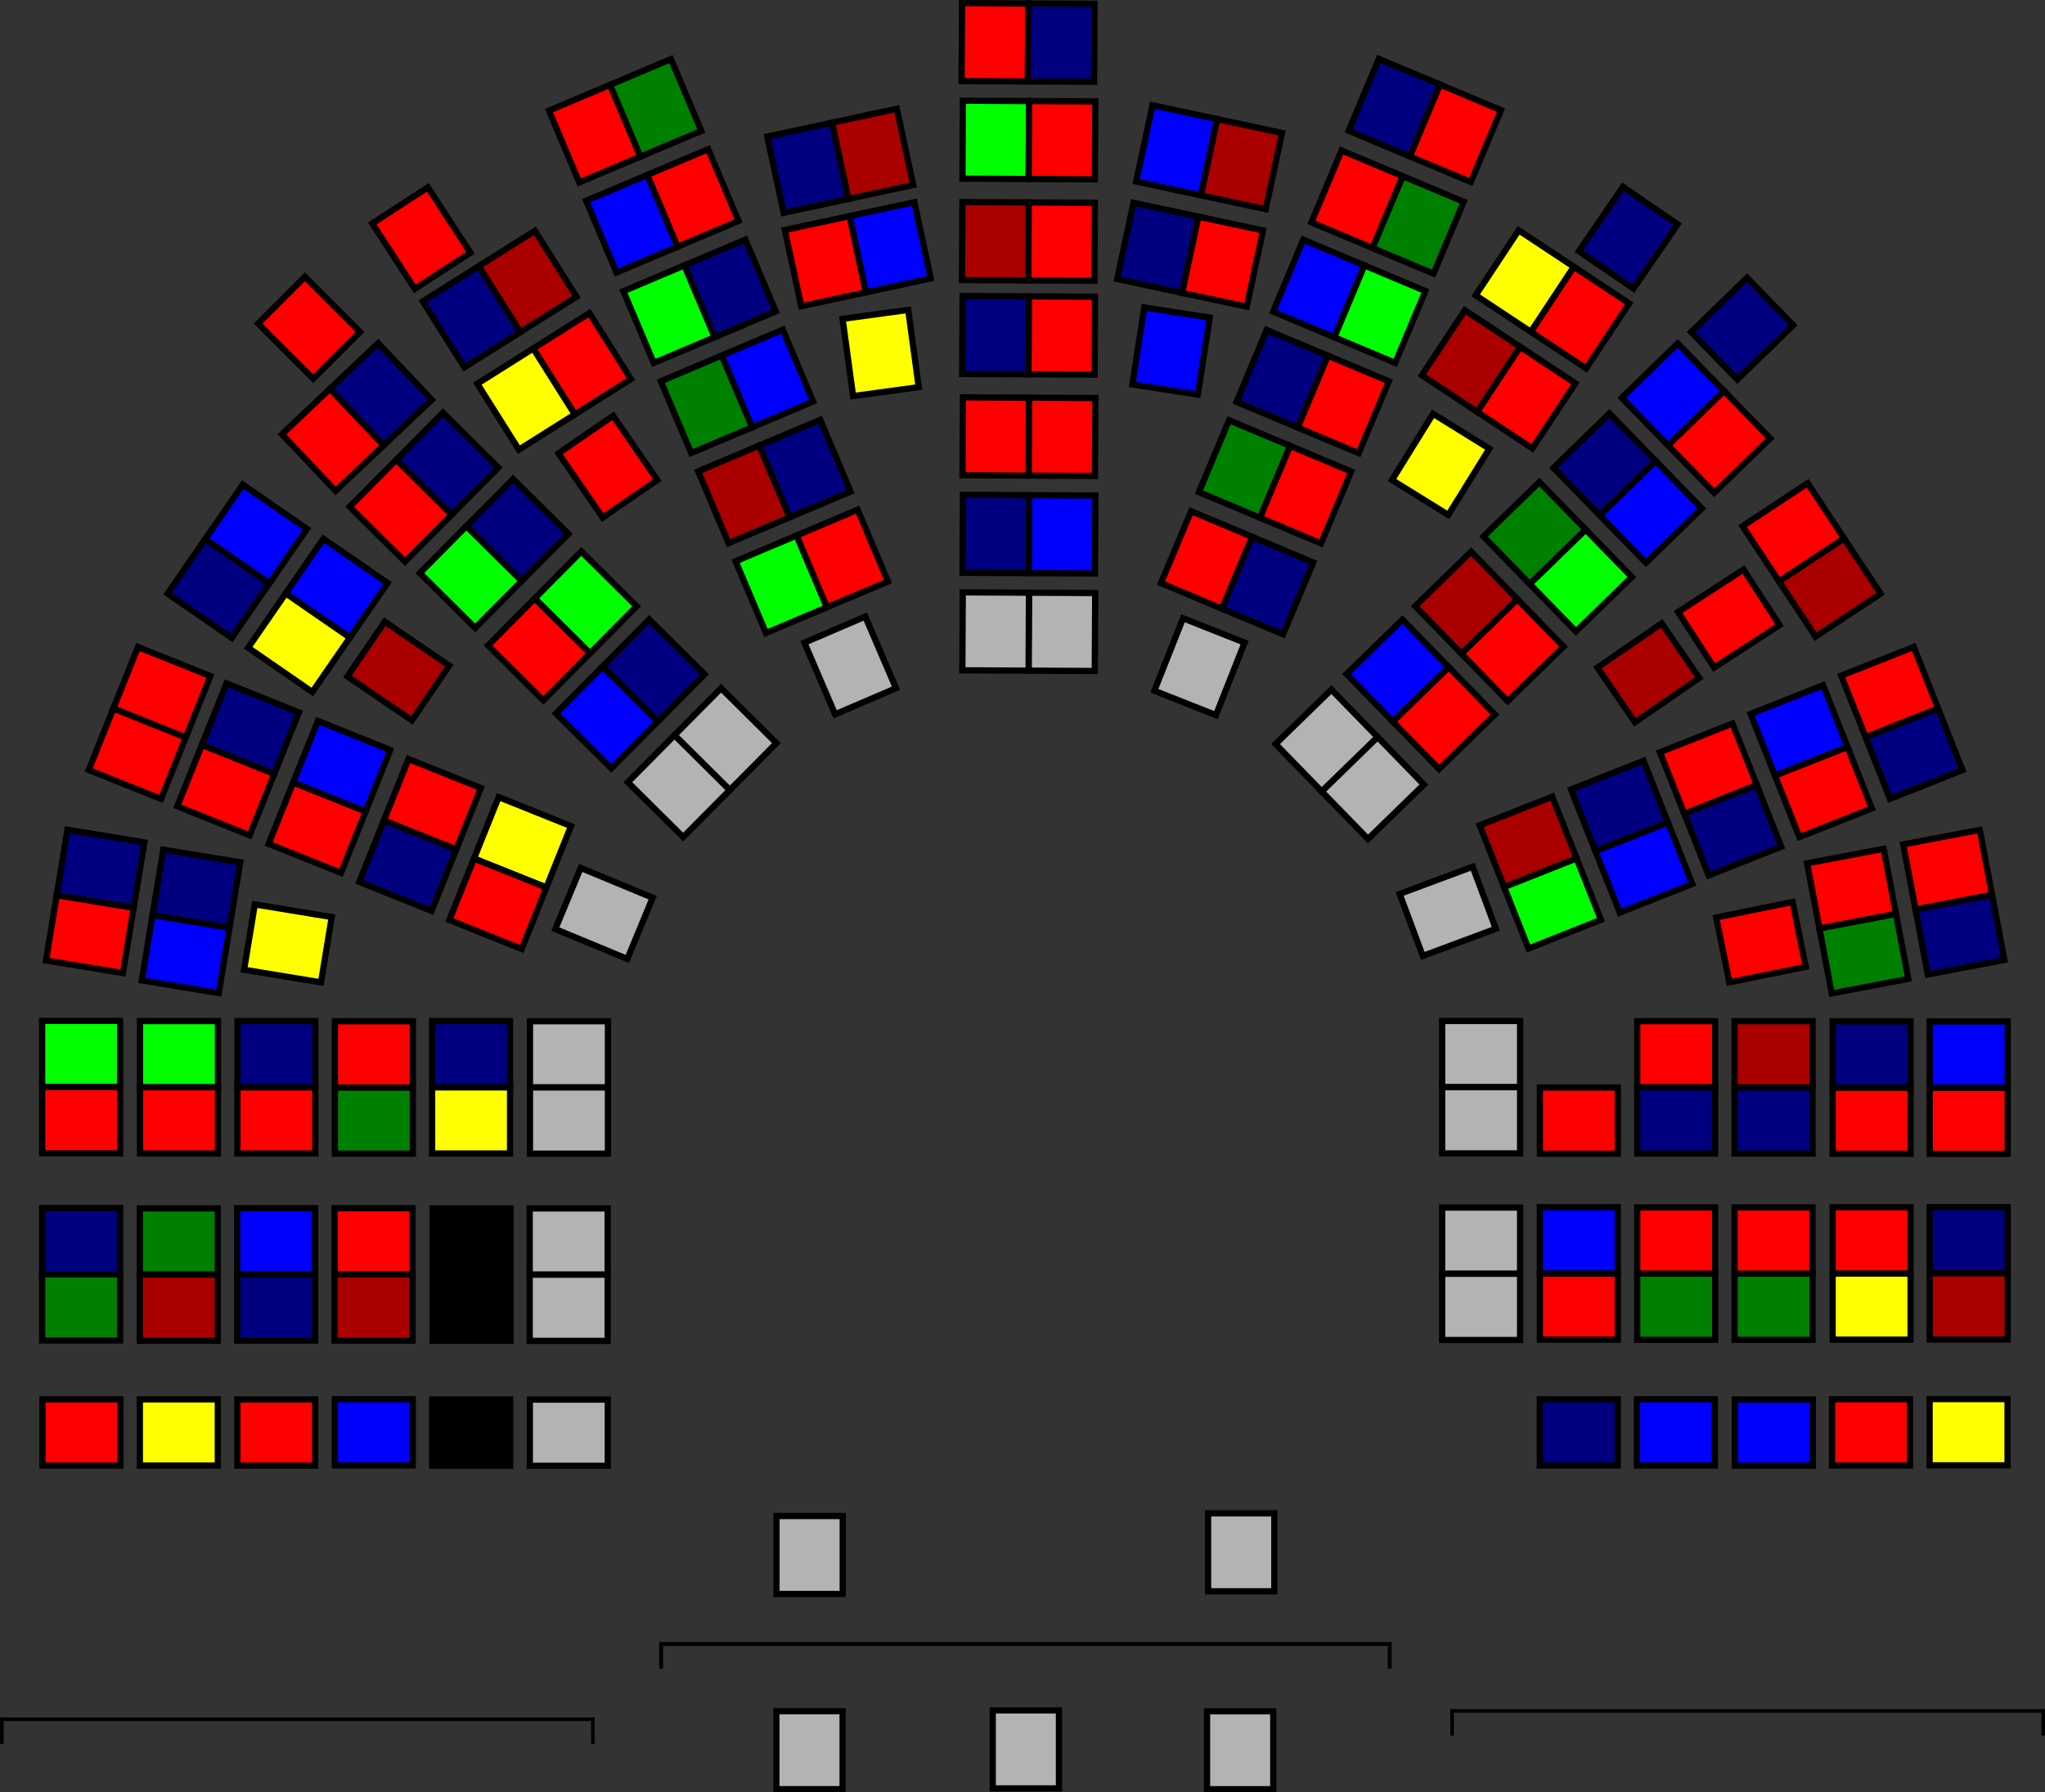 <?xml version="1.0" encoding="UTF-8" standalone="no"?>
<!-- Created with Inkscape (http://www.inkscape.org/) -->
<svg
   xmlns:dc="http://purl.org/dc/elements/1.1/"
   xmlns:cc="http://creativecommons.org/ns#"
   xmlns:rdf="http://www.w3.org/1999/02/22-rdf-syntax-ns#"
   xmlns:svg="http://www.w3.org/2000/svg"
   xmlns="http://www.w3.org/2000/svg"
   xmlns:sodipodi="http://sodipodi.sourceforge.net/DTD/sodipodi-0.dtd"
   xmlns:inkscape="http://www.inkscape.org/namespaces/inkscape"
   width="524.462"
   height="459.734"
   id="svg3913"
   sodipodi:version="0.32"
   inkscape:version="0.46"
   sodipodi:docname="Stortingssalen representanter.svg"
   inkscape:output_extension="org.inkscape.output.svg.inkscape"
   version="1.0">
  <rect width="100%" height="100%" fill="#333333" stroke="none"/>
  <defs
     id="defs3915">
    <inkscape:perspective
       sodipodi:type="inkscape:persp3d"
       inkscape:vp_x="0 : 526.18109 : 1"
       inkscape:vp_y="0 : 1000 : 0"
       inkscape:vp_z="744.09448 : 526.18109 : 1"
       inkscape:persp3d-origin="372.04724 : 350.78739 : 1"
       id="perspective3921" />
  </defs>
  <sodipodi:namedview
     id="base"
     pagecolor="#ffffff"
     bordercolor="#ffffff"
     borderopacity="0.0"
     inkscape:pageopacity="0.0"
     inkscape:pageshadow="0"
     inkscape:zoom="1.4142136"
     inkscape:cx="271.84377"
     inkscape:cy="204.95611"
     inkscape:document-units="cm"
     inkscape:current-layer="svg3913"
     showgrid="false"
     inkscape:window-width="1280"
     inkscape:window-height="750"
     inkscape:window-x="-8"
     inkscape:window-y="-8"
     units="cm" />
  <g
     inkscape:label="Layer 1"
     inkscape:groupmode="layer"
     id="Stortingssalen"
     transform="translate(-80.008,-286.833)">
    <g
       id="KrF"
       inkscape:label="Kristelig Folkeparti">
      <rect
         style="fill:#ffff00;fill-opacity:1;fill-rule:nonzero;stroke:#000000;stroke-width:1.6;stroke-miterlimit:4;stroke-dasharray:none;stroke-opacity:1"
         id="169"
         width="19.992"
         height="16.984"
         x="574.873"
         y="645.697"
         inkscape:label="Line Henriette Holten Hjemdal, KrF" />
      <rect
         style="fill:#ffff00;fill-opacity:1;fill-rule:nonzero;stroke:#000000;stroke-width:1.6;stroke-miterlimit:4;stroke-dasharray:none;stroke-opacity:1"
         id="153"
         width="19.992"
         height="16.984"
         x="-49.309"
         y="582.341"
         inkscape:label="Ola T. Lånke, KrF"
         transform="matrix(0.552,-0.834,0.834,0.552,0,0)" />
      <rect
         style="fill:#ffff00;fill-opacity:1;fill-rule:nonzero;stroke:#000000;stroke-width:1.6;stroke-miterlimit:4;stroke-dasharray:none;stroke-opacity:1"
         id="119"
         width="19.992"
         height="16.984"
         x="115.876"
         y="645.758"
         inkscape:label="Bjørg Tørresdal, KrF" />
      <rect
         style="fill:#ffff00;fill-opacity:1;fill-rule:nonzero;stroke:#000000;stroke-width:1.6;stroke-miterlimit:4;stroke-dasharray:none;stroke-opacity:1"
         id="110"
         width="19.992"
         height="16.984"
         x="-395.528"
         y="-291.213"
         inkscape:label="Dagfinn Høybråten, KrF"
         transform="matrix(-0.823,-0.568,0.568,-0.823,0,0)" />
      <rect
         style="fill:#ffff00;fill-opacity:1;fill-rule:nonzero;stroke:#000000;stroke-width:1.6;stroke-miterlimit:4;stroke-dasharray:none;stroke-opacity:1"
         id="106"
         width="19.992"
         height="16.984"
         x="-453.892"
         y="-34.095"
         inkscape:label="Hans Olav Syversen, KrF"
         transform="matrix(-0.533,-0.846,0.846,-0.533,0,0)" />
      <rect
         style="fill:#ffff00;fill-opacity:1;fill-rule:nonzero;stroke:#000000;stroke-width:1.6;stroke-miterlimit:4;stroke-dasharray:none;stroke-opacity:1"
         id="082"
         width="19.992"
         height="16.984"
         x="550.007"
         y="-630.448"
         inkscape:label="Jan Sahl, Krf"
         transform="scale(1,-1)" />
      <rect
         style="fill:#ffff00;fill-opacity:1;fill-rule:nonzero;stroke:#000000;stroke-width:1.6;stroke-miterlimit:4;stroke-dasharray:none;stroke-opacity:1"
         id="069"
         width="19.992"
         height="16.984"
         x="-118.136"
         y="587.366"
         inkscape:label="May-Helen Molvær Grimstad, KrF"
         transform="matrix(0.527,-0.85,0.85,0.527,0,0)" />
      <rect
         style="fill:#ffff00;fill-opacity:1;fill-rule:nonzero;stroke:#000000;stroke-width:1.6;stroke-miterlimit:4;stroke-dasharray:none;stroke-opacity:1"
         id="063"
         width="19.992"
         height="16.984"
         x="405.145"
         y="-260.576"
         inkscape:label="Laila Dåvøy, KrF"
         transform="matrix(0.135,0.991,-0.991,0.135,0,0)" />
      <rect
         style="fill:#ffff00;fill-opacity:1;fill-rule:nonzero;stroke:#000000;stroke-width:1.6;stroke-miterlimit:4;stroke-dasharray:none;stroke-opacity:1"
         id="054"
         width="19.992"
         height="16.984"
         x="227.418"
         y="488.312"
         inkscape:label="Ingebrigt S. Sørfonn, KrF"
         transform="matrix(0.987,0.162,-0.162,0.987,0,0)" />
      <rect
         style="fill:#ffff00;fill-opacity:1;fill-rule:nonzero;stroke:#000000;stroke-width:1.6;stroke-miterlimit:4;stroke-dasharray:none;stroke-opacity:1"
         id="007"
         width="19.992"
         height="16.984"
         x="-395.831"
         y="-395.721"
         inkscape:label="Jon Lilletun, KrF"
         transform="matrix(-0.928,-0.372,0.372,-0.928,0,0)" />
      <rect
         inkscape:label="Åse Gunhild Woie Duesund, KrF"
         y="565.711"
         x="190.826"
         height="16.984"
         width="19.992"
         id="004"
         style="fill:#ffff00;fill-opacity:1;fill-rule:nonzero;stroke:#000000;stroke-width:1.6;stroke-miterlimit:4;stroke-dasharray:none;stroke-opacity:1" />
    </g>
    <g
       id="V"
       inkscape:label="Venstre">
      <rect
         transform="matrix(-0.389,-0.921,0.921,-0.389,0,0)"
         inkscape:label="Anne Margrethe Larsen, V"
         y="79.904"
         x="-521.479"
         height="16.984"
         width="19.992"
         id="010"
         style="fill:#00ff00;fill-opacity:1;fill-rule:nonzero;stroke:#000000;stroke-width:1.6;stroke-miterlimit:4;stroke-dasharray:none;stroke-opacity:1" />
      <rect
         style="fill:#00ff00;fill-opacity:1;fill-rule:nonzero;stroke:#000000;stroke-width:1.6;stroke-miterlimit:4;stroke-dasharray:none;stroke-opacity:1"
         id="143"
         width="19.992"
         height="16.984"
         x="-330.915"
         y="328.593"
         inkscape:label="André Nikolai Skjelstad, V"
         transform="matrix(5.3003751e-3,-1,1,5.3003751e-3,0,0)" />
      <rect
         inkscape:label="Gunvald Ludvigsen, V"
         y="548.685"
         x="90.815"
         height="16.984"
         width="19.992"
         id="124"
         style="fill:#00ff00;fill-opacity:1;fill-rule:nonzero;stroke:#000000;stroke-width:1.6;stroke-miterlimit:4;stroke-dasharray:none;stroke-opacity:1" />
      <rect
         style="fill:#00ff00;fill-opacity:1;fill-rule:nonzero;stroke:#000000;stroke-width:1.6;stroke-miterlimit:4;stroke-dasharray:none;stroke-opacity:1"
         id="115"
         width="19.992"
         height="16.984"
         x="115.917"
         y="548.729"
         inkscape:label="Gunnar Kvassheim, V" />
      <rect
         style="fill:#00ff00;fill-opacity:1;fill-rule:nonzero;stroke:#000000;stroke-width:1.6;stroke-miterlimit:4;stroke-dasharray:none;stroke-opacity:1"
         id="104"
         width="19.992"
         height="16.984"
         x="-446.449"
         y="80.351"
         inkscape:label="Trine Skei Grande, V"
         transform="matrix(-0.389,-0.921,0.921,-0.389,0,0)" />
      <rect
         style="fill:#00ff00;fill-opacity:1;fill-rule:nonzero;stroke:#000000;stroke-width:1.6;stroke-miterlimit:4;stroke-dasharray:none;stroke-opacity:1"
         id="095"
         width="19.992"
         height="16.984"
         x="-180.859"
         y="533.796"
         inkscape:label="Odd Einar Dørum, V"
         transform="matrix(0.387,-0.922,0.922,0.387,0,0)" />
      <rect
         style="fill:#00ff00;fill-opacity:1;fill-rule:nonzero;stroke:#000000;stroke-width:1.6;stroke-miterlimit:4;stroke-dasharray:none;stroke-opacity:1"
         id="071"
         width="19.992"
         height="16.984"
         x="33.857"
         y="641.898"
         inkscape:label="Leif Helge Kongshaug, V"
         transform="matrix(0.717,-0.698,0.698,0.717,0,0)" />
      <rect
         style="fill:#00ff00;fill-opacity:1;fill-rule:nonzero;stroke:#000000;stroke-width:1.6;stroke-miterlimit:4;stroke-dasharray:none;stroke-opacity:1"
         id="058"
         width="19.992"
         height="16.984"
         x="-458.782"
         y="-175.933"
         inkscape:label="Lars Sponheim, V"
         transform="matrix(-0.71,-0.704,0.704,-0.71,0,0)" />
      <rect
         style="fill:#00ff00;fill-opacity:1;fill-rule:nonzero;stroke:#000000;stroke-width:1.6;stroke-miterlimit:4;stroke-dasharray:none;stroke-opacity:1"
         id="040"
         width="19.992"
         height="16.984"
         x="-484.278"
         y="-159.824"
         inkscape:label="Vera Lysklætt, V"
         transform="matrix(-0.71,-0.704,0.704,-0.71,0,0)" />
      <rect
         style="fill:#00ff00;fill-opacity:1;fill-rule:nonzero;stroke:#000000;stroke-width:1.6;stroke-miterlimit:4;stroke-dasharray:none;stroke-opacity:1"
         id="019"
         width="19.992"
         height="16.984"
         x="243.792"
         y="649.506"
         inkscape:label="Borghild Tenden, V"
         transform="matrix(0.93,-0.368,0.368,0.93,0,0)" />
    </g>
    <g
       id="Sp"
       inkscape:label="Senterpartiet">
      <rect
         style="fill:#008000;fill-opacity:1;fill-rule:nonzero;stroke:#000000;stroke-width:1.6;stroke-miterlimit:4;stroke-dasharray:none;stroke-opacity:1"
         id="150"
         width="19.992"
         height="16.984"
         x="-155.954"
         y="533.996"
         inkscape:label="Ola Borten Moe, Sp"
         transform="matrix(0.387,-0.922,0.922,0.387,0,0)" />
      <rect
         style="fill:#008000;fill-opacity:1;fill-rule:nonzero;stroke:#000000;stroke-width:1.6;stroke-miterlimit:4;stroke-dasharray:none;stroke-opacity:1"
         id="140"
         width="19.992"
         height="16.984"
         x="-396.354"
         y="97.758"
         inkscape:label="Lars Peder Brekk, Sp"
         transform="matrix(-0.389,-0.921,0.921,-0.389,0,0)" />
      <rect
         style="fill:#008000;fill-opacity:1;fill-rule:nonzero;stroke:#000000;stroke-width:1.6;stroke-miterlimit:4;stroke-dasharray:none;stroke-opacity:1"
         id="121"
         width="19.992"
         height="16.984"
         x="90.815"
         y="613.662"
         inkscape:label="Liv Signe Navarsete, Sp" />
      <rect
         style="fill:#008000;fill-opacity:1;fill-rule:nonzero;stroke:#000000;stroke-width:1.6;stroke-miterlimit:4;stroke-dasharray:none;stroke-opacity:1"
         id="117"
         width="19.992"
         height="16.984"
         x="115.873"
         y="596.768"
         inkscape:label="Magnhild Meltveit Kleppa, Sp" />
      <rect
         style="fill:#008000;fill-opacity:1;fill-rule:nonzero;stroke:#000000;stroke-width:1.6;stroke-miterlimit:4;stroke-dasharray:none;stroke-opacity:1"
         id="086"
         width="19.992"
         height="16.984"
         x="439.611"
         y="617.835"
         inkscape:label="Inger S. Enger, Sp"
         transform="matrix(0.982,-0.186,0.186,0.982,0,0)" />
      <rect
         style="fill:#008000;fill-opacity:1;fill-rule:nonzero;stroke:#000000;stroke-width:1.6;stroke-miterlimit:4;stroke-dasharray:none;stroke-opacity:1"
         id="079"
         width="19.992"
         height="16.984"
         x="524.861"
         y="-630.492"
         inkscape:label="Alf Ivar Samuelsen, Sp"
         transform="scale(1,-1)" />
      <rect
         style="fill:#008000;fill-opacity:1;fill-rule:nonzero;stroke:#000000;stroke-width:1.6;stroke-miterlimit:4;stroke-dasharray:none;stroke-opacity:1"
         id="070"
         width="19.992"
         height="16.984"
         x="33.857"
         y="624.915"
         inkscape:label="Eli Sollied Øveraas, Sp"
         transform="matrix(0.717,-0.698,0.698,0.717,0,0)" />
      <rect
         style="fill:#008000;fill-opacity:1;fill-rule:nonzero;stroke:#000000;stroke-width:1.6;stroke-miterlimit:4;stroke-dasharray:none;stroke-opacity:1"
         id="061"
         width="19.992"
         height="16.984"
         x="-471.472"
         y="80.196"
         inkscape:label="Rune J. Skjælaaen, Sp"
         transform="matrix(-0.389,-0.921,0.921,-0.389,0,0)" />
      <rect
         style="fill:#008000;fill-opacity:1;fill-rule:nonzero;stroke:#000000;stroke-width:1.6;stroke-miterlimit:4;stroke-dasharray:none;stroke-opacity:1"
         id="045"
         width="19.992"
         height="16.984"
         x="165.9"
         y="565.756"
         inkscape:label="Trygve Magnus Slagsvold Vedum, Sp" />
      <rect
         style="fill:#008000;fill-opacity:1;fill-rule:nonzero;stroke:#000000;stroke-width:1.6;stroke-miterlimit:4;stroke-dasharray:none;stroke-opacity:1"
         id="035"
         width="19.992"
         height="16.984"
         x="-230.921"
         y="517.191"
         inkscape:label="Per Olaf Lundteigen, Sp"
         transform="matrix(0.387,-0.922,0.922,0.387,0,0)" />
      <rect
         transform="scale(1,-1)"
         inkscape:label="Åslaug Haga, Sp"
         y="-630.492"
         x="499.891"
         height="16.984"
         width="19.992"
         id="026"
         style="fill:#008000;fill-opacity:1;fill-rule:nonzero;stroke:#000000;stroke-width:1.6;stroke-miterlimit:4;stroke-dasharray:none;stroke-opacity:1" />
    </g>
    <g
       id="Ap"
       inkscape:label="Arbeiderpartiet">
      <rect
         style="fill:#ff0000;fill-opacity:1;fill-rule:nonzero;stroke:#000000;stroke-width:1.6;stroke-miterlimit:4;stroke-dasharray:none;stroke-opacity:1"
         id="093"
         width="19.992"
         height="16.984"
         x="-74.019"
         y="599.139"
         inkscape:label="Marit Nybakk, Ap"
         transform="matrix(0.552,-0.834,0.834,0.552,0,0)" />
      <rect
         style="fill:#ff0000;fill-opacity:1;fill-rule:nonzero;stroke:#000000;stroke-width:1.6;stroke-miterlimit:4;stroke-dasharray:none;stroke-opacity:1"
         id="090"
         width="19.992"
         height="16.984"
         x="-206.792"
         y="-667.073"
         inkscape:label="Jens Stoltenberg, Ap"
         transform="matrix(-0.839,0.544,-0.544,-0.839,0,0)" />
      <rect
         style="fill:#ff0000;fill-opacity:1;fill-rule:nonzero;stroke:#000000;stroke-width:1.6;stroke-miterlimit:4;stroke-dasharray:none;stroke-opacity:1"
         id="088"
         width="19.992"
         height="16.984"
         x="318.895"
         y="648.495"
         inkscape:label="Espen Johnsen, Ap"
         transform="matrix(0.93,-0.368,0.368,0.93,0,0)" />
      <rect
         style="fill:#ff0000;fill-opacity:1;fill-rule:nonzero;stroke:#000000;stroke-width:1.6;stroke-miterlimit:4;stroke-dasharray:none;stroke-opacity:1"
         id="087"
         width="19.992"
         height="16.984"
         x="439.611"
         y="600.852"
         inkscape:label="Tore Hagebakken, Ap"
         transform="matrix(0.982,-0.186,0.186,0.982,0,0)" />
      <rect
         style="fill:#ff0000;fill-opacity:1;fill-rule:nonzero;stroke:#000000;stroke-width:1.6;stroke-miterlimit:4;stroke-dasharray:none;stroke-opacity:1"
         id="084"
         width="19.992"
         height="16.984"
         x="550.008"
         y="565.775"
         inkscape:label="Berit Brørby, Ap" />
      <rect
         style="fill:#ff0000;fill-opacity:1;fill-rule:nonzero;stroke:#000000;stroke-width:1.6;stroke-miterlimit:4;stroke-dasharray:none;stroke-opacity:1"
         id="083"
         width="19.992"
         height="16.984"
         x="550.008"
         y="-613.465"
         inkscape:label="Torstein Rudihagen, Ap"
         transform="scale(1,-1)" />
      <rect
         style="fill:#ff0000;fill-opacity:1;fill-rule:nonzero;stroke:#000000;stroke-width:1.6;stroke-miterlimit:4;stroke-dasharray:none;stroke-opacity:1"
         id="081"
         width="19.992"
         height="16.984"
         x="549.859"
         y="645.741"
         inkscape:label="Anna-Kristin Ljunggren, Ap" />
      <rect
         style="fill:#ff0000;fill-opacity:1;fill-rule:nonzero;stroke:#000000;stroke-width:1.6;stroke-miterlimit:4;stroke-dasharray:none;stroke-opacity:1"
         id="078"
         width="19.992"
         height="16.984"
         x="524.861"
         y="-613.51"
         inkscape:label="Torny Pedersen, Ap"
         transform="scale(1,-1)" />
      <rect
         style="fill:#ff0000;fill-opacity:1;fill-rule:nonzero;stroke:#000000;stroke-width:1.6;stroke-miterlimit:4;stroke-dasharray:none;stroke-opacity:1"
         id="075"
         width="19.992"
         height="16.984"
         x="405.83"
         y="615.221"
         inkscape:label="Tor-Arne Strøm, Ap"
         transform="matrix(0.98,-0.199,0.199,0.98,0,0)" />
      <rect
         style="fill:#ff0000;fill-opacity:1;fill-rule:nonzero;stroke:#000000;stroke-width:1.6;stroke-miterlimit:4;stroke-dasharray:none;stroke-opacity:1"
         id="073"
         width="19.992"
         height="16.984"
         x="293.67"
         y="632.091"
         inkscape:label="Hill-Marta Solberg, Ap"
         transform="matrix(0.93,-0.368,0.368,0.93,0,0)" />
      <rect
         style="fill:#ff0000;fill-opacity:1;fill-rule:nonzero;stroke:#000000;stroke-width:1.6;stroke-miterlimit:4;stroke-dasharray:none;stroke-opacity:1"
         id="068"
         width="19.992"
         height="16.984"
         x="-205.839"
         y="534.107"
         inkscape:label="Karita Bekkemellem, Ap"
         transform="matrix(0.387,-0.922,0.922,0.387,0,0)" />
      <rect
         style="fill:#ff0000;fill-opacity:1;fill-rule:nonzero;stroke:#000000;stroke-width:1.6;stroke-miterlimit:4;stroke-dasharray:none;stroke-opacity:1"
         id="065"
         width="19.992"
         height="16.984"
         x="-381.005"
         y="345.769"
         inkscape:label="Asmund Kristoffersen, Ap"
         transform="matrix(5.3003745e-3,-1,1,5.3003745e-3,0,0)" />
      <rect
         style="fill:#ff0000;fill-opacity:1;fill-rule:nonzero;stroke:#000000;stroke-width:1.6;stroke-miterlimit:4;stroke-dasharray:none;stroke-opacity:1"
         id="060"
         width="19.992"
         height="16.984"
         x="458.53"
         y="27.602"
         inkscape:label="Hilde Magnusson Lydvo, Ap"
         transform="matrix(0.567,0.824,-0.824,0.567,0,0)" />
      <rect
         style="fill:#ff0000;fill-opacity:1;fill-rule:nonzero;stroke:#000000;stroke-width:1.6;stroke-miterlimit:4;stroke-dasharray:none;stroke-opacity:1"
         id="055"
         width="19.992"
         height="16.984"
         x="-345.531"
         y="-411.829"
         inkscape:label="Per Rune Henriksen, Ap"
         transform="matrix(-0.928,-0.372,0.372,-0.928,0,0)" />
      <rect
         style="fill:#ff0000;fill-opacity:1;fill-rule:nonzero;stroke:#000000;stroke-width:1.6;stroke-miterlimit:4;stroke-dasharray:none;stroke-opacity:1"
         id="052"
         width="19.992"
         height="16.984"
         x="140.887"
         y="565.711"
         inkscape:label="Anne-Grete Strøm-Erichsen, Ap" />
      <rect
         style="fill:#ff0000;fill-opacity:1;fill-rule:nonzero;stroke:#000000;stroke-width:1.6;stroke-miterlimit:4;stroke-dasharray:none;stroke-opacity:1"
         id="049"
         width="19.992"
         height="16.984"
         x="140.872"
         y="645.78"
         inkscape:label="Olav Akselsen, Ap" />
      <rect
         style="fill:#ff0000;fill-opacity:1;fill-rule:nonzero;stroke:#000000;stroke-width:1.6;stroke-miterlimit:4;stroke-dasharray:none;stroke-opacity:1"
         id="046"
         width="19.992"
         height="16.984"
         x="165.812"
         y="596.724"
         inkscape:label="Eirin Faldet, Ap" />
      <rect
         style="fill:#ff0000;fill-opacity:1;fill-rule:nonzero;stroke:#000000;stroke-width:1.6;stroke-miterlimit:4;stroke-dasharray:none;stroke-opacity:1"
         id="044"
         width="19.992"
         height="16.984"
         x="165.9"
         y="548.773"
         inkscape:label="Anette Trettebergstuen, Ap" />
      <rect
         style="fill:#ff0000;fill-opacity:1;fill-rule:nonzero;stroke:#000000;stroke-width:1.6;stroke-miterlimit:4;stroke-dasharray:none;stroke-opacity:1"
         id="042"
         width="19.992"
         height="16.984"
         x="-370.739"
         y="-395.261"
         inkscape:label="Knut Storberget, Ap"
         transform="matrix(-0.928,-0.372,0.372,-0.928,0,0)" />
      <rect
         style="fill:#ff0000;fill-opacity:1;fill-rule:nonzero;stroke:#000000;stroke-width:1.6;stroke-miterlimit:4;stroke-dasharray:none;stroke-opacity:1"
         id="041"
         width="19.992"
         height="16.984"
         x="-484.278"
         y="-176.807"
         inkscape:label="Sylvia Brustad, Ap"
         transform="matrix(-0.71,-0.704,0.704,-0.71,0,0)" />
      <rect
         style="fill:#ff0000;fill-opacity:1;fill-rule:nonzero;stroke:#000000;stroke-width:1.6;stroke-miterlimit:4;stroke-dasharray:none;stroke-opacity:1"
         id="037"
         width="19.992"
         height="16.984"
         x="-406.99"
         y="329.013"
         inkscape:label="Eva M. Nielsen, Ap"
         transform="matrix(5.3003749e-3,-1,1,5.3003749e-3,0,0)" />
      <rect
         style="fill:#ff0000;fill-opacity:1;fill-rule:nonzero;stroke:#000000;stroke-width:1.6;stroke-miterlimit:4;stroke-dasharray:none;stroke-opacity:1"
         id="036"
         width="19.992"
         height="16.984"
         x="-406.99"
         y="345.996"
         inkscape:label="Karl Eirik Schjøtt-Pedersen, Ap"
         transform="matrix(5.3003749e-3,-1,1,5.3003749e-3,0,0)" />
      <rect
         style="fill:#ff0000;fill-opacity:1;fill-rule:nonzero;stroke:#000000;stroke-width:1.6;stroke-miterlimit:4;stroke-dasharray:none;stroke-opacity:1"
         id="034"
         width="19.992"
         height="16.984"
         x="-230.921"
         y="534.173"
         inkscape:label="Torgeir Micaelsen, Ap"
         transform="matrix(0.387,-0.922,0.922,0.387,0,0)" />
      <rect
         style="fill:#ff0000;fill-opacity:1;fill-rule:nonzero;stroke:#000000;stroke-width:1.6;stroke-miterlimit:4;stroke-dasharray:none;stroke-opacity:1"
         id="032"
         width="19.992"
         height="16.984"
         x="8.863"
         y="642.482"
         inkscape:label="Lise Christoffersen, Ap"
         transform="matrix(0.717,-0.698,0.698,0.717,0,0)" />
      <rect
         style="fill:#ff0000;fill-opacity:1;fill-rule:nonzero;stroke:#000000;stroke-width:1.6;stroke-miterlimit:4;stroke-dasharray:none;stroke-opacity:1"
         id="029"
         width="19.992"
         height="16.984"
         x="499.891"
         y="548.748"
         inkscape:label="Sigrun Eng, Ap" />
      <rect
         style="fill:#ff0000;fill-opacity:1;fill-rule:nonzero;stroke:#000000;stroke-width:1.6;stroke-miterlimit:4;stroke-dasharray:none;stroke-opacity:1"
         id="027"
         width="19.992"
         height="16.984"
         x="499.891"
         y="-613.51"
         inkscape:label="Thorbjørn Jagland, Ap"
         transform="scale(1,-1)" />
      <rect
         style="fill:#ff0000;fill-opacity:1;fill-rule:nonzero;stroke:#000000;stroke-width:1.6;stroke-miterlimit:4;stroke-dasharray:none;stroke-opacity:1"
         id="023"
         width="19.992"
         height="16.984"
         x="474.922"
         y="-630.448"
         inkscape:label="Marianne Aasen, Ap"
         transform="scale(1,-1)" />
      <rect
         style="fill:#ff0000;fill-opacity:1;fill-rule:nonzero;stroke:#000000;stroke-width:1.6;stroke-miterlimit:4;stroke-dasharray:none;stroke-opacity:1"
         id="021"
         width="19.992"
         height="16.984"
         x="474.922"
         y="565.775"
         inkscape:label="Gunvor Eldegard, Ap" />
      <rect
         style="fill:#ff0000;fill-opacity:1;fill-rule:nonzero;stroke:#000000;stroke-width:1.6;stroke-miterlimit:4;stroke-dasharray:none;stroke-opacity:1"
         id="017"
         width="19.992"
         height="16.984"
         x="-15.887"
         y="642.688"
         inkscape:label="Vidar Bjørnstad, Ap"
         transform="matrix(0.717,-0.698,0.698,0.717,0,0)" />
      <rect
         style="fill:#ff0000;fill-opacity:1;fill-rule:nonzero;stroke:#000000;stroke-width:1.6;stroke-miterlimit:4;stroke-dasharray:none;stroke-opacity:1"
         id="014"
         width="19.992"
         height="16.984"
         x="-256.2"
         y="517.244"
         inkscape:label="Sverre Myrli, Ap"
         transform="matrix(0.387,-0.922,0.922,0.387,0,0)" />
      <rect
         style="fill:#ff0000;fill-opacity:1;fill-rule:nonzero;stroke:#000000;stroke-width:1.6;stroke-miterlimit:4;stroke-dasharray:none;stroke-opacity:1"
         id="011"
         width="19.992"
         height="16.984"
         x="-521.479"
         y="96.886"
         inkscape:label="Anniken Huitfeldt, Ap"
         transform="matrix(-0.389,-0.921,0.921,-0.389,0,0)" />
      <rect
         style="fill:#ff0000;fill-opacity:1;fill-rule:nonzero;stroke:#000000;stroke-width:1.6;stroke-miterlimit:4;stroke-dasharray:none;stroke-opacity:1"
         id="006"
         width="19.992"
         height="16.984"
         x="-395.831"
         y="-412.704"
         inkscape:label="Rolf Terje Klungland, Ap"
         transform="matrix(-0.928,-0.372,0.372,-0.928,0,0)" />
      <rect
         style="fill:#000000;fill-opacity:1;fill-rule:nonzero;stroke:#000000;stroke-width:1.6;stroke-miterlimit:4;stroke-dasharray:none;stroke-opacity:1"
         id="003"
         width="19.992"
         height="16.984"
         x="190.959"
         y="596.768"
         inkscape:label="Inger Haldis Løite, Ap" />
      <rect
         inkscape:label="Freddy de Ruiter, Ap"
         y="645.79"
         x="190.847"
         height="16.984"
         width="19.992"
         id="001"
         style="fill:#000000;fill-opacity:1;fill-rule:nonzero;stroke:#000000;stroke-width:1.6;stroke-miterlimit:4;stroke-dasharray:none;stroke-opacity:1" />
      <rect
         style="fill:#ff0000;fill-opacity:1;fill-rule:nonzero;stroke:#000000;stroke-width:1.6;stroke-miterlimit:4;stroke-dasharray:none;stroke-opacity:1"
         id="166"
         width="19.992"
         height="16.984"
         x="574.908"
         y="565.802"
         inkscape:label="Irene Johansen, Ap" />
      <rect
         style="fill:#ff0000;fill-opacity:1;fill-rule:nonzero;stroke:#000000;stroke-width:1.6;stroke-miterlimit:4;stroke-dasharray:none;stroke-opacity:1"
         id="163"
         width="19.992"
         height="16.984"
         x="464.745"
         y="600.673"
         inkscape:label="Svein Roald Hansen, Ap"
         transform="matrix(0.982,-0.186,0.186,0.982,0,0)" />
      <rect
         style="fill:#ff0000;fill-opacity:1;fill-rule:nonzero;stroke:#000000;stroke-width:1.6;stroke-miterlimit:4;stroke-dasharray:none;stroke-opacity:1"
         id="161"
         width="19.992"
         height="16.984"
         x="344.121"
         y="630.933"
         inkscape:label="Signe Øye, Ap"
         transform="matrix(0.93,-0.368,0.368,0.93,0,0)" />
      <rect
         style="fill:#ff0000;fill-opacity:1;fill-rule:nonzero;stroke:#000000;stroke-width:1.6;stroke-miterlimit:4;stroke-dasharray:none;stroke-opacity:1"
         id="159"
         width="19.992"
         height="16.984"
         x="207.212"
         y="642.65"
         inkscape:label="Steinar Gullvåg, Ap"
         transform="matrix(0.834,-0.551,0.551,0.834,0,0)" />
      <rect
         style="fill:#ff0000;fill-opacity:1;fill-rule:nonzero;stroke:#000000;stroke-width:1.6;stroke-miterlimit:4;stroke-dasharray:none;stroke-opacity:1"
         id="157"
         width="19.992"
         height="16.984"
         x="84.04"
         y="641.164"
         inkscape:label="Sonja Mandt-Bartholsen, Ap"
         transform="matrix(0.717,-0.698,0.698,0.717,0,0)" />
      <rect
         style="fill:#ff0000;fill-opacity:1;fill-rule:nonzero;stroke:#000000;stroke-width:1.6;stroke-miterlimit:4;stroke-dasharray:none;stroke-opacity:1"
         id="154"
         width="19.992"
         height="16.984"
         x="-49.309"
         y="599.324"
         inkscape:label="Dag Terje Andersen, Ap"
         transform="matrix(0.552,-0.834,0.834,0.552,0,0)" />
      <rect
         style="fill:#ff0000;fill-opacity:1;fill-rule:nonzero;stroke:#000000;stroke-width:1.6;stroke-miterlimit:4;stroke-dasharray:none;stroke-opacity:1"
         id="152"
         width="19.992"
         height="16.984"
         x="-130.58"
         y="533.711"
         inkscape:label="Eva Kristin Hansen, Ap"
         transform="matrix(0.387,-0.922,0.922,0.387,0,0)" />
      <rect
         style="fill:#ff0000;fill-opacity:1;fill-rule:nonzero;stroke:#000000;stroke-width:1.6;stroke-miterlimit:4;stroke-dasharray:none;stroke-opacity:1"
         id="149"
         width="19.992"
         height="16.984"
         x="-155.954"
         y="517.013"
         inkscape:label="Jorodd Asphjell, Ap"
         transform="matrix(0.387,-0.922,0.922,0.387,0,0)" />
      <rect
         style="fill:#ff0000;fill-opacity:1;fill-rule:nonzero;stroke:#000000;stroke-width:1.6;stroke-miterlimit:4;stroke-dasharray:none;stroke-opacity:1"
         id="145"
         width="19.992"
         height="16.984"
         x="-305.889"
         y="328.248"
         inkscape:label="Gunn Karin Gjul, Ap"
         transform="matrix(5.3003745e-3,-1,1,5.3003745e-3,0,0)" />
      <rect
         style="fill:#ff0000;fill-opacity:1;fill-rule:nonzero;stroke:#000000;stroke-width:1.6;stroke-miterlimit:4;stroke-dasharray:none;stroke-opacity:1"
         id="144"
         width="19.992"
         height="16.984"
         x="-330.915"
         y="345.575"
         inkscape:label="Trond Giske, Ap"
         transform="matrix(5.3003749e-3,-1,1,5.3003749e-3,0,0)" />
      <rect
         style="fill:#ff0000;fill-opacity:1;fill-rule:nonzero;stroke:#000000;stroke-width:1.6;stroke-miterlimit:4;stroke-dasharray:none;stroke-opacity:1"
         id="139"
         width="19.992"
         height="16.984"
         x="-396.354"
         y="80.776"
         inkscape:label="Gerd Janne Kristoffersen, Ap"
         transform="matrix(-0.389,-0.921,0.921,-0.389,0,0)" />
      <rect
         style="fill:#ff0000;fill-opacity:1;fill-rule:nonzero;stroke:#000000;stroke-width:1.6;stroke-miterlimit:4;stroke-dasharray:none;stroke-opacity:1"
         id="138"
         width="19.992"
         height="16.984"
         x="-421.361"
         y="97.563"
         inkscape:label="Bjarne Håkon Hanssen, Ap"
         transform="matrix(-0.389,-0.921,0.921,-0.389,0,0)" />
      <rect
         style="fill:#ff0000;fill-opacity:1;fill-rule:nonzero;stroke:#000000;stroke-width:1.6;stroke-miterlimit:4;stroke-dasharray:none;stroke-opacity:1"
         id="136"
         width="19.992"
         height="16.984"
         x="-404.009"
         y="-40.285"
         inkscape:label="Tove Karoline Knutsen, Ap"
         transform="matrix(-0.545,-0.839,0.839,-0.545,0,0)" />
      <rect
         style="fill:#ff0000;fill-opacity:1;fill-rule:nonzero;stroke:#000000;stroke-width:1.6;stroke-miterlimit:4;stroke-dasharray:none;stroke-opacity:1"
         id="133"
         width="19.992"
         height="16.984"
         x="-384.939"
         y="-158.158"
         inkscape:label="Anne Marit Bjørnflaten, Ap"
         transform="matrix(-0.707,-0.707,0.707,-0.707,0,0)" />
      <rect
         style="fill:#ff0000;fill-opacity:1;fill-rule:nonzero;stroke:#000000;stroke-width:1.6;stroke-miterlimit:4;stroke-dasharray:none;stroke-opacity:1"
         id="131"
         width="19.992"
         height="16.984"
         x="-413.735"
         y="-163.329"
         inkscape:label="Bendiks H. Arnesen, Ap"
         transform="matrix(-0.688,-0.726,0.726,-0.688,0,0)" />
      <rect
         style="fill:#ff0000;fill-opacity:1;fill-rule:nonzero;stroke:#000000;stroke-width:1.6;stroke-miterlimit:4;stroke-dasharray:none;stroke-opacity:1"
         id="128"
         width="19.992"
         height="16.984"
         x="-295.639"
         y="-394.414"
         inkscape:label="Terje Lien Aasland, Ap"
         transform="matrix(-0.928,-0.372,0.372,-0.928,0,0)" />
      <rect
         style="fill:#ff0000;fill-opacity:1;fill-rule:nonzero;stroke:#000000;stroke-width:1.6;stroke-miterlimit:4;stroke-dasharray:none;stroke-opacity:1"
         id="127"
         width="19.992"
         height="16.984"
         x="-295.639"
         y="-411.397"
         inkscape:label="Gunn Olsen, Ap"
         transform="matrix(-0.928,-0.372,0.372,-0.928,0,0)" />
      <rect
         style="fill:#ff0000;fill-opacity:1;fill-rule:nonzero;stroke:#000000;stroke-width:1.6;stroke-miterlimit:4;stroke-dasharray:none;stroke-opacity:1"
         id="125"
         width="19.992"
         height="16.984"
         x="176.913"
         y="494.187"
         inkscape:label="Sigvald Oppebøen Hansen, Ap"
         transform="matrix(0.987,0.162,-0.162,0.987,0,0)" />
      <rect
         style="fill:#ff0000;fill-opacity:1;fill-rule:nonzero;stroke:#000000;stroke-width:1.6;stroke-miterlimit:4;stroke-dasharray:none;stroke-opacity:1"
         id="123"
         width="19.992"
         height="16.984"
         x="90.815"
         y="565.667"
         inkscape:label="Ingrid Heggø, Ap" />
      <rect
         style="fill:#ff0000;fill-opacity:1;fill-rule:nonzero;stroke:#000000;stroke-width:1.6;stroke-miterlimit:4;stroke-dasharray:none;stroke-opacity:1"
         id="120"
         width="19.992"
         height="16.984"
         x="90.897"
         y="645.758"
         inkscape:label="Reidar Sandal, Ap" />
      <rect
         style="fill:#ff0000;fill-opacity:1;fill-rule:nonzero;stroke:#000000;stroke-width:1.6;stroke-miterlimit:4;stroke-dasharray:none;stroke-opacity:1"
         id="116"
         width="19.992"
         height="16.984"
         x="115.917"
         y="565.711"
         inkscape:label="Torfinn Opheim, Ap" />
      <rect
         style="fill:#ff0000;fill-opacity:1;fill-rule:nonzero;stroke:#000000;stroke-width:1.6;stroke-miterlimit:4;stroke-dasharray:none;stroke-opacity:1"
         id="112"
         width="19.992"
         height="16.984"
         x="-320.195"
         y="-411.601"
         inkscape:label="Eirin Kristin Sund, Ap"
         transform="matrix(-0.928,-0.372,0.372,-0.928,0,0)" />
      <rect
         style="fill:#ff0000;fill-opacity:1;fill-rule:nonzero;stroke:#000000;stroke-width:1.6;stroke-miterlimit:4;stroke-dasharray:none;stroke-opacity:1"
         id="108"
         width="19.992"
         height="16.984"
         x="-434.03"
         y="-176.522"
         inkscape:label="Tore Nordtun, Ap"
         transform="matrix(-0.71,-0.704,0.704,-0.71,0,0)" />
      <rect
         style="fill:#ff0000;fill-opacity:1;fill-rule:nonzero;stroke:#000000;stroke-width:1.6;stroke-miterlimit:4;stroke-dasharray:none;stroke-opacity:1"
         id="105"
         width="19.992"
         height="16.984"
         x="-453.892"
         y="-17.112"
         inkscape:label="Saera Khan, Ap"
         transform="matrix(-0.533,-0.846,0.846,-0.533,0,0)" />
      <rect
         style="fill:#ff0000;fill-opacity:1;fill-rule:nonzero;stroke:#000000;stroke-width:1.6;stroke-miterlimit:4;stroke-dasharray:none;stroke-opacity:1"
         id="102"
         width="19.992"
         height="16.984"
         x="-417.05"
         y="202.359"
         inkscape:label="Marianne Marthinsen, Ap"
         transform="matrix(-0.21,-0.978,0.978,-0.21,0,0)" />
      <rect
         style="fill:#ff0000;fill-opacity:1;fill-rule:nonzero;stroke:#000000;stroke-width:1.6;stroke-miterlimit:4;stroke-dasharray:none;stroke-opacity:1"
         id="099"
         width="19.992"
         height="16.984"
         x="-356.92"
         y="345.598"
         inkscape:label="Britt Hildeng, Ap"
         transform="matrix(5.3003749e-3,-1,1,5.3003749e-3,0,0)" />
      <rect
         transform="matrix(0.209,-0.978,0.978,0.209,0,0)"
         inkscape:label="Jan Bøhler, Ap"
         y="450.276"
         x="-273.868"
         height="16.984"
         width="19.992"
         id="097"
         style="fill:#ff0000;fill-opacity:1;fill-rule:nonzero;stroke:#000000;stroke-width:1.6;stroke-miterlimit:4;stroke-dasharray:none;stroke-opacity:1" />
    </g>
    <g
       id="H"
       inkscape:label="Høyre">
      <rect
         style="fill:#0000ff;fill-opacity:1;fill-rule:nonzero;stroke:#000000;stroke-width:1.6;stroke-miterlimit:4;stroke-dasharray:none;stroke-opacity:1"
         id="062"
         width="19.992"
         height="16.984"
         x="-471.472"
         y="97.178"
         inkscape:label="Torbjørn Hansen, H"
         transform="matrix(-0.389,-0.921,0.921,-0.389,0,0)" />
      <rect
         transform="matrix(0.717,-0.698,0.698,0.717,0,0)"
         inkscape:label="Jan Tore Sanner, H"
         y="625.706"
         x="-15.887"
         height="16.984"
         width="19.992"
         id="016"
         style="fill:#0000ff;fill-opacity:1;fill-rule:nonzero;stroke:#000000;stroke-width:1.6;stroke-miterlimit:4;stroke-dasharray:none;stroke-opacity:1" />
      <rect
         inkscape:label="Erna Solberg, H"
         y="596.724"
         x="140.842"
         height="16.984"
         width="19.992"
         id="051"
         style="fill:#0000ff;fill-opacity:1;fill-rule:nonzero;stroke:#000000;stroke-width:1.6;stroke-miterlimit:4;stroke-dasharray:none;stroke-opacity:1" />
      <rect
         style="fill:#0000ff;fill-opacity:1;fill-rule:nonzero;stroke:#000000;stroke-width:1.6;stroke-miterlimit:4;stroke-dasharray:none;stroke-opacity:1"
         id="165"
         width="19.992"
         height="16.984"
         x="574.908"
         y="548.82"
         inkscape:label="Martin Engeset, H" />
      <rect
         style="fill:#0000ff;fill-opacity:1;fill-rule:nonzero;stroke:#000000;stroke-width:1.6;stroke-miterlimit:4;stroke-dasharray:none;stroke-opacity:1"
         id="156"
         width="19.992"
         height="16.984"
         x="84.039"
         y="624.182"
         inkscape:label="Svein Flåtten, H"
         transform="matrix(0.717,-0.698,0.698,0.717,0,0)" />
      <rect
         style="fill:#0000ff;fill-opacity:1;fill-rule:nonzero;stroke:#000000;stroke-width:1.6;stroke-miterlimit:4;stroke-dasharray:none;stroke-opacity:1"
         id="147"
         width="19.992"
         height="16.984"
         x="-248.39"
         y="432.831"
         inkscape:label="Børge Brende, H"
         transform="matrix(0.209,-0.978,0.978,0.209,0,0)" />
      <rect
         style="fill:#0000ff;fill-opacity:1;fill-rule:nonzero;stroke:#000000;stroke-width:1.6;stroke-miterlimit:4;stroke-dasharray:none;stroke-opacity:1"
         id="137"
         width="19.992"
         height="16.984"
         x="-421.361"
         y="80.58"
         inkscape:label="Elisabeth Aspaker, H"
         transform="matrix(-0.389,-0.921,0.921,-0.389,0,0)" />
      <rect
         style="fill:#0000ff;fill-opacity:1;fill-rule:nonzero;stroke:#000000;stroke-width:1.6;stroke-miterlimit:4;stroke-dasharray:none;stroke-opacity:1"
         id="130"
         width="19.992"
         height="16.984"
         x="-370.624"
         y="-274.548"
         inkscape:label="Kari Lise Holmberg, H"
         transform="matrix(-0.823,-0.568,0.568,-0.823,0,0)" />
      <rect
         style="fill:#0000ff;fill-opacity:1;fill-rule:nonzero;stroke:#000000;stroke-width:1.6;stroke-miterlimit:4;stroke-dasharray:none;stroke-opacity:1"
         id="114"
         width="19.992"
         height="16.984"
         x="201.992"
         y="495.255"
         inkscape:label="Finn Martin Vallersnes. H"
         transform="matrix(0.987,0.162,-0.162,0.987,0,0)" />
      <rect
         style="fill:#0000ff;fill-opacity:1;fill-rule:nonzero;stroke:#000000;stroke-width:1.6;stroke-miterlimit:4;stroke-dasharray:none;stroke-opacity:1"
         id="109"
         width="19.992"
         height="16.984"
         x="-395.528"
         y="-274.231"
         inkscape:label="Bent Høie, H"
         transform="matrix(-0.823,-0.568,0.568,-0.823,0,0)" />
      <rect
         style="fill:#0000ff;fill-opacity:1;fill-rule:nonzero;stroke:#000000;stroke-width:1.6;stroke-miterlimit:4;stroke-dasharray:none;stroke-opacity:1"
         id="101"
         width="19.992"
         height="16.984"
         x="-417.05"
         y="219.342"
         inkscape:label="Inge Lønning, H"
         transform="matrix(-0.21,-0.978,0.978,-0.21,0,0)" />
      <rect
         style="fill:#0000ff;fill-opacity:1;fill-rule:nonzero;stroke:#000000;stroke-width:1.6;stroke-miterlimit:4;stroke-dasharray:none;stroke-opacity:1"
         id="096"
         width="19.992"
         height="16.984"
         x="-180.859"
         y="516.814"
         inkscape:label="Ine Marie Eriksen Søreide, H"
         transform="matrix(0.387,-0.922,0.922,0.387,0,0)" />
      <rect
         style="fill:#0000ff;fill-opacity:1;fill-rule:nonzero;stroke:#000000;stroke-width:1.6;stroke-miterlimit:4;stroke-dasharray:none;stroke-opacity:1"
         id="091"
         width="19.992"
         height="16.984"
         x="58.983"
         y="641.812"
         inkscape:label="Per-Kristian Foss, H"
         transform="matrix(0.717,-0.698,0.698,0.717,0,0)" />
      <rect
         style="fill:#0000ff;fill-opacity:1;fill-rule:nonzero;stroke:#000000;stroke-width:1.6;stroke-miterlimit:4;stroke-dasharray:none;stroke-opacity:1"
         id="089"
         width="19.992"
         height="16.984"
         x="318.895"
         y="631.512"
         inkscape:label="Olemic Thommessen, H"
         transform="matrix(0.93,-0.368,0.368,0.93,0,0)" />
      <rect
         style="fill:#0000ff;fill-opacity:1;fill-rule:nonzero;stroke:#000000;stroke-width:1.6;stroke-miterlimit:4;stroke-dasharray:none;stroke-opacity:1"
         id="080"
         width="19.992"
         height="16.984"
         x="524.934"
         y="645.785"
         inkscape:label="Ivar Kristiansen, H" />
      <rect
         style="fill:#0000ff;fill-opacity:1;fill-rule:nonzero;stroke:#000000;stroke-width:1.6;stroke-miterlimit:4;stroke-dasharray:none;stroke-opacity:1"
         id="066"
         width="19.992"
         height="16.984"
         x="304.3"
         y="-442.12"
         inkscape:label="Petter Løvik, H"
         transform="matrix(-0.153,0.988,-0.988,-0.153,0,0)" />
      <rect
         style="fill:#0000ff;fill-opacity:1;fill-rule:nonzero;stroke:#000000;stroke-width:1.6;stroke-miterlimit:4;stroke-dasharray:none;stroke-opacity:1"
         id="056"
         width="19.992"
         height="16.984"
         x="-345.531"
         y="-394.847"
         inkscape:label="Øyvind Halleraker, H"
         transform="matrix(-0.928,-0.372,0.372,-0.928,0,0)" />
      <rect
         style="fill:#0000ff;fill-opacity:1;fill-rule:nonzero;stroke:#000000;stroke-width:1.6;stroke-miterlimit:4;stroke-dasharray:none;stroke-opacity:1"
         id="048"
         width="19.992"
         height="16.984"
         x="165.868"
         y="645.726"
         inkscape:label="Gunnar Gundersen, H" />
      <rect
         style="fill:#0000ff;fill-opacity:1;fill-rule:nonzero;stroke:#000000;stroke-width:1.6;stroke-miterlimit:4;stroke-dasharray:none;stroke-opacity:1"
         id="030"
         width="19.992"
         height="16.984"
         x="268.954"
         y="649.568"
         inkscape:label="Trond Helleland, H"
         transform="matrix(0.93,-0.368,0.368,0.93,0,0)" />
      <rect
         style="fill:#0000ff;fill-opacity:1;fill-rule:nonzero;stroke:#000000;stroke-width:1.6;stroke-miterlimit:4;stroke-dasharray:none;stroke-opacity:1"
         id="025"
         width="19.992"
         height="16.984"
         x="499.832"
         y="645.741"
         inkscape:label="André Oktay Dahl, H" />
      <rect
         style="fill:#0000ff;fill-opacity:1;fill-rule:nonzero;stroke:#000000;stroke-width:1.6;stroke-miterlimit:4;stroke-dasharray:none;stroke-opacity:1"
         id="022"
         width="19.992"
         height="16.984"
         x="474.922"
         y="-613.465"
         inkscape:label="Sonja Irene Sjøli, H"
         transform="scale(1,-1)" />
      <rect
         style="fill:#0000ff;fill-opacity:1;fill-rule:nonzero;stroke:#000000;stroke-width:1.6;stroke-miterlimit:4;stroke-dasharray:none;stroke-opacity:1"
         id="013"
         width="19.992"
         height="16.984"
         x="-432.003"
         y="346.128"
         inkscape:label="Jan Petersen, H"
         transform="matrix(5.3003751e-3,-1,1,5.3003751e-3,0,0)" />
      <rect
         transform="matrix(-0.71,-0.704,0.704,-0.71,0,0)"
         inkscape:label="Peter Skovholt Gitmark, H"
         y="-176.925"
         x="-508.938"
         height="16.984"
         width="19.992"
         id="008"
         style="fill:#0000ff;fill-opacity:1;fill-rule:nonzero;stroke:#000000;stroke-width:1.6;stroke-miterlimit:4;stroke-dasharray:none;stroke-opacity:1" />
    </g>
    <g
       id="Frp"
       inkscape:label="Frp">
      <rect
         style="fill:#000080;fill-opacity:1;fill-rule:nonzero;stroke:#000000;stroke-width:1.6;stroke-miterlimit:4;stroke-dasharray:none;stroke-opacity:1"
         id="103"
         width="19.992"
         height="16.984"
         x="-446.449"
         y="97.333"
         inkscape:label="Christian Tybring-Gjedde, Frp"
         transform="matrix(-0.389,-0.921,0.921,-0.389,0,0)" />
      <rect
         style="fill:#000080;fill-opacity:1;fill-rule:nonzero;stroke:#000000;stroke-width:1.6;stroke-miterlimit:4;stroke-dasharray:none;stroke-opacity:1"
         id="092"
         width="19.992"
         height="16.984"
         x="58.983"
         y="624.829"
         inkscape:label="Carl I. Hagen, Frp"
         transform="matrix(0.717,-0.698,0.698,0.717,0,0)" />
      <rect
         style="fill:#000080;fill-opacity:1;fill-rule:nonzero;stroke:#000000;stroke-width:1.6;stroke-miterlimit:4;stroke-dasharray:none;stroke-opacity:1"
         id="074"
         width="19.992"
         height="16.984"
         x="293.67"
         y="649.073"
         inkscape:label="Kenneth Svendsen, Frp"
         transform="matrix(0.93,-0.368,0.368,0.93,0,0)" />
      <rect
         style="fill:#000080;fill-opacity:1;fill-rule:nonzero;stroke:#000000;stroke-width:1.6;stroke-miterlimit:4;stroke-dasharray:none;stroke-opacity:1"
         id="085"
         width="19.992"
         height="16.984"
         x="550.007"
         y="548.792"
         inkscape:label="Thore A. Nistad, Frp" />
      <rect
         style="fill:#000080;fill-opacity:1;fill-rule:nonzero;stroke:#000000;stroke-width:1.6;stroke-miterlimit:4;stroke-dasharray:none;stroke-opacity:1"
         id="077"
         width="19.992"
         height="16.984"
         x="524.861"
         y="565.731"
         inkscape:label="Jan Arild Ellingsen, Frp" />
      <rect
         transform="matrix(0.209,-0.978,0.978,0.209,0,0)"
         inkscape:label="Siv Jensen, Frp"
         y="433.294"
         x="-273.868"
         height="16.984"
         width="19.992"
         id="098"
         style="fill:#000080;fill-opacity:1;fill-rule:nonzero;stroke:#000000;stroke-width:1.6;stroke-miterlimit:4;stroke-dasharray:none;stroke-opacity:1" />
      <rect
         style="fill:#000080;fill-opacity:1;fill-rule:nonzero;stroke:#000000;stroke-width:1.6;stroke-miterlimit:4;stroke-dasharray:none;stroke-opacity:1"
         id="028"
         width="19.992"
         height="16.984"
         x="499.891"
         y="565.731"
         inkscape:label="Ulf Erik Knudsen, Frp" />
      <rect
         style="fill:#000080;fill-opacity:1;fill-rule:nonzero;stroke:#000000;stroke-width:1.6;stroke-miterlimit:4;stroke-dasharray:none;stroke-opacity:1"
         id="067"
         width="19.992"
         height="16.984"
         x="-205.839"
         y="517.124"
         inkscape:label="Lodve Solholm, Frp"
         transform="matrix(0.387,-0.922,0.922,0.387,0,0)" />
      <rect
         style="fill:#000080;fill-opacity:1;fill-rule:nonzero;stroke:#000000;stroke-width:1.6;stroke-miterlimit:4;stroke-dasharray:none;stroke-opacity:1"
         id="038"
         width="19.992"
         height="16.984"
         x="-496.496"
         y="97.024"
         inkscape:label="Jan-Henrik Fredriksen, Frp"
         transform="matrix(-0.389,-0.921,0.921,-0.389,0,0)" />
      <rect
         style="fill:#000080;fill-opacity:1;fill-rule:nonzero;stroke:#000000;stroke-width:1.6;stroke-miterlimit:4;stroke-dasharray:none;stroke-opacity:1"
         id="164"
         width="19.992"
         height="16.984"
         x="464.745"
         y="617.655"
         inkscape:label="Jon Jæger Gåsvatn, Frp"
         transform="matrix(0.982,-0.186,0.186,0.982,0,0)" />
      <rect
         style="fill:#000080;fill-opacity:1;fill-rule:nonzero;stroke:#000000;stroke-width:1.6;stroke-miterlimit:4;stroke-dasharray:none;stroke-opacity:1"
         id="064"
         width="19.992"
         height="16.984"
         x="-381.005"
         y="328.787"
         inkscape:label="Harald T. Nesvik, Frp"
         transform="matrix(5.3003747e-3,-1,1,5.3003747e-3,0,0)" />
      <rect
         style="fill:#000080;fill-opacity:1;fill-rule:nonzero;stroke:#000000;stroke-width:1.6;stroke-miterlimit:4;stroke-dasharray:none;stroke-opacity:1"
         id="167"
         width="19.992"
         height="16.984"
         x="574.908"
         y="-613.438"
         inkscape:label="Vigdis Giltun, Frp"
         transform="scale(1,-1)" />
      <rect
         style="fill:#000080;fill-opacity:1;fill-rule:nonzero;stroke:#000000;stroke-width:1.6;stroke-miterlimit:4;stroke-dasharray:none;stroke-opacity:1"
         id="031"
         width="19.992"
         height="16.984"
         x="268.954"
         y="632.585"
         inkscape:label="Jørund Rytman, Frp"
         transform="matrix(0.93,-0.368,0.368,0.93,0,0)" />
      <rect
         style="fill:#000080;fill-opacity:1;fill-rule:nonzero;stroke:#000000;stroke-width:1.6;stroke-miterlimit:4;stroke-dasharray:none;stroke-opacity:1"
         id="155"
         width="19.992"
         height="16.984"
         x="-15.804"
         y="598.618"
         inkscape:label="Per Ove Width, Frp"
         transform="matrix(0.565,-0.825,0.825,0.565,0,0)" />
      <rect
         style="fill:#000080;fill-opacity:1;fill-rule:nonzero;stroke:#000000;stroke-width:1.6;stroke-miterlimit:4;stroke-dasharray:none;stroke-opacity:1"
         id="024"
         width="19.992"
         height="16.984"
         x="474.906"
         y="645.747"
         inkscape:label="Ib Thomsen, Frp" />
      <rect
         style="fill:#000080;fill-opacity:1;fill-rule:nonzero;stroke:#000000;stroke-width:1.6;stroke-miterlimit:4;stroke-dasharray:none;stroke-opacity:1"
         id="012"
         width="19.992"
         height="16.984"
         x="-432.003"
         y="329.146"
         inkscape:label="Morten Høglund, Frp"
         transform="matrix(5.3003749e-3,-1,1,5.3003749e-3,0,0)" />
      <rect
         style="fill:#000080;fill-opacity:1;fill-rule:nonzero;stroke:#000000;stroke-width:1.6;stroke-miterlimit:4;stroke-dasharray:none;stroke-opacity:1"
         id="141"
         width="19.992"
         height="16.984"
         x="-392.684"
         y="202.983"
         inkscape:label="Robert Eriksson, Frp"
         transform="matrix(-0.21,-0.978,0.978,-0.21,0,0)" />
      <rect
         style="fill:#000080;fill-opacity:1;fill-rule:nonzero;stroke:#000000;stroke-width:1.6;stroke-miterlimit:4;stroke-dasharray:none;stroke-opacity:1"
         id="132"
         width="19.992"
         height="16.984"
         x="-413.735"
         y="-146.346"
         inkscape:label="Øyvind Korsberg, Frp"
         transform="matrix(-0.688,-0.726,0.726,-0.688,0,0)" />
      <rect
         style="fill:#000080;fill-opacity:1;fill-rule:nonzero;stroke:#000000;stroke-width:1.6;stroke-miterlimit:4;stroke-dasharray:none;stroke-opacity:1"
         id="015"
         width="19.992"
         height="16.984"
         x="-256.2"
         y="534.226"
         inkscape:label="Hans Frode Asmyhr, Frp"
         transform="matrix(0.387,-0.922,0.922,0.387,0,0)" />
      <rect
         style="fill:#000080;fill-opacity:1;fill-rule:nonzero;stroke:#000000;stroke-width:1.6;stroke-miterlimit:4;stroke-dasharray:none;stroke-opacity:1"
         id="162"
         width="19.992"
         height="16.984"
         x="344.121"
         y="647.916"
         inkscape:label="Ulf Leirstein, Frp"
         transform="matrix(0.93,-0.368,0.368,0.93,0,0)" />
      <rect
         style="fill:#000080;fill-opacity:1;fill-rule:nonzero;stroke:#000000;stroke-width:1.6;stroke-miterlimit:4;stroke-dasharray:none;stroke-opacity:1"
         id="134"
         width="19.992"
         height="16.984"
         x="-428.575"
         y="-34.66"
         inkscape:label="Per-Willy Amundsen, Frp"
         transform="matrix(-0.533,-0.846,0.846,-0.533,0,0)" />
      <rect
         style="fill:#000080;fill-opacity:1;fill-rule:nonzero;stroke:#000000;stroke-width:1.6;stroke-miterlimit:4;stroke-dasharray:none;stroke-opacity:1"
         id="158"
         width="19.992"
         height="16.984"
         x="109.06"
         y="624.855"
         inkscape:label="Anders Anundsen, Frp"
         transform="matrix(0.717,-0.697,0.697,0.717,0,0)" />
      <rect
         style="fill:#000080;fill-opacity:1;fill-rule:nonzero;stroke:#000000;stroke-width:1.6;stroke-miterlimit:4;stroke-dasharray:none;stroke-opacity:1"
         id="146"
         width="19.992"
         height="16.984"
         x="-305.889"
         y="345.23"
         inkscape:label="Per Sandberg, Frp"
         transform="matrix(5.3003745e-3,-1,1,5.3003745e-3,0,0)" />
      <rect
         style="fill:#000080;fill-opacity:1;fill-rule:nonzero;stroke:#000000;stroke-width:1.6;stroke-miterlimit:4;stroke-dasharray:none;stroke-opacity:1"
         id="151"
         width="19.992"
         height="16.984"
         x="-130.58"
         y="516.729"
         inkscape:label="Tord Lien, Frp"
         transform="matrix(0.387,-0.922,0.922,0.387,0,0)" />
      <rect
         style="fill:#000080;fill-opacity:1;fill-rule:nonzero;stroke:#000000;stroke-width:1.6;stroke-miterlimit:4;stroke-dasharray:none;stroke-opacity:1"
         id="129"
         width="19.992"
         height="16.984"
         x="-370.624"
         y="-291.53"
         inkscape:label="Kåre Fostervold, Frp"
         transform="matrix(-0.823,-0.568,0.568,-0.823,0,0)" />
      <rect
         style="fill:#000080;fill-opacity:1;fill-rule:nonzero;stroke:#000000;stroke-width:1.6;stroke-miterlimit:4;stroke-dasharray:none;stroke-opacity:1"
         id="126"
         width="19.992"
         height="16.984"
         x="176.913"
         y="477.205"
         inkscape:label="Bård Hoksrud, Frp"
         transform="matrix(0.987,0.162,-0.162,0.987,0,0)" />
      <rect
         style="fill:#000080;fill-opacity:1;fill-rule:nonzero;stroke:#000000;stroke-width:1.6;stroke-miterlimit:4;stroke-dasharray:none;stroke-opacity:1"
         id="122"
         width="19.992"
         height="16.984"
         x="90.815"
         y="596.68"
         inkscape:label="Åge Starheim, Frp" />
      <rect
         style="fill:#000080;fill-opacity:1;fill-rule:nonzero;stroke:#000000;stroke-width:1.6;stroke-miterlimit:4;stroke-dasharray:none;stroke-opacity:1"
         id="113"
         width="19.992"
         height="16.984"
         x="201.991"
         y="478.273"
         inkscape:label="Ketil Solvik-Olsen, Frp"
         transform="matrix(0.987,0.162,-0.162,0.987,0,0)" />
      <rect
         style="fill:#000080;fill-opacity:1;fill-rule:nonzero;stroke:#000000;stroke-width:1.6;stroke-miterlimit:4;stroke-dasharray:none;stroke-opacity:1"
         id="111"
         width="19.992"
         height="16.984"
         x="-320.195"
         y="-394.619"
         inkscape:label="Solveig Horne, Frp"
         transform="matrix(-0.928,-0.372,0.372,-0.928,0,0)" />
      <rect
         style="fill:#000080;fill-opacity:1;fill-rule:nonzero;stroke:#000000;stroke-width:1.6;stroke-miterlimit:4;stroke-dasharray:none;stroke-opacity:1"
         id="107"
         width="19.992"
         height="16.984"
         x="-434.03"
         y="-159.539"
         inkscape:label="Øyvind Vaksdal, Frp"
         transform="matrix(-0.71,-0.704,0.704,-0.71,0,0)" />
      <rect
         style="fill:#000080;fill-opacity:1;fill-rule:nonzero;stroke:#000000;stroke-width:1.6;stroke-miterlimit:4;stroke-dasharray:none;stroke-opacity:1"
         id="059"
         width="19.992"
         height="16.984"
         x="-458.782"
         y="-158.951"
         inkscape:label="Karin S. Woldseth, Frp"
         transform="matrix(-0.71,-0.704,0.704,-0.71,0,0)" />
      <rect
         style="fill:#000080;fill-opacity:1;fill-rule:nonzero;stroke:#000000;stroke-width:1.6;stroke-miterlimit:4;stroke-dasharray:none;stroke-opacity:1"
         id="053"
         width="19.992"
         height="16.984"
         x="140.887"
         y="548.729"
         inkscape:label="Gjermund Hagesæter, Frp" />
      <rect
         inkscape:label="Arne Sortevik, Frp"
         y="613.706"
         x="140.842"
         height="16.984"
         width="19.992"
         id="050"
         style="fill:#000080;fill-opacity:1;fill-rule:nonzero;stroke:#000000;stroke-width:1.6;stroke-miterlimit:4;stroke-dasharray:none;stroke-opacity:1" />
      <rect
         style="fill:#000080;fill-opacity:1;fill-rule:nonzero;stroke:#000000;stroke-width:1.6;stroke-miterlimit:4;stroke-dasharray:none;stroke-opacity:1"
         id="043"
         width="19.992"
         height="16.984"
         x="-370.739"
         y="-412.243"
         inkscape:label="Per Roar Bredvold, Frp"
         transform="matrix(-0.928,-0.372,0.372,-0.928,0,0)" />
      <rect
         style="fill:#000080;fill-opacity:1;fill-rule:nonzero;stroke:#000000;stroke-width:1.6;stroke-miterlimit:4;stroke-dasharray:none;stroke-opacity:1"
         id="009"
         width="19.992"
         height="16.984"
         x="-508.938"
         y="-159.943"
         inkscape:label="Åse Schmidt, Frp"
         transform="matrix(-0.71,-0.704,0.704,-0.71,0,0)" />
      <rect
         style="fill:#000080;fill-opacity:1;fill-rule:nonzero;stroke:#000000;stroke-width:1.6;stroke-miterlimit:4;stroke-dasharray:none;stroke-opacity:1"
         id="005"
         width="19.992"
         height="16.984"
         x="190.826"
         y="548.729"
         inkscape:label="Henning Skumsvoll, Frp" />
      <rect
         inkscape:label="Torbjørn Andersen, FrP"
         y="613.751"
         x="190.959"
         height="16.984"
         width="19.992"
         id="002"
         style="fill:#000000;fill-opacity:1;fill-rule:nonzero;stroke:#000000;stroke-width:1.6;stroke-miterlimit:4;stroke-dasharray:none;stroke-opacity:1" />
    </g>
    <g
       inkscape:label="Sosialistisk Venstreparti"
       id="SV">
      <rect
         transform="matrix(-0.533,-0.846,0.846,-0.533,0,0)"
         inkscape:label="Lena Jensen, SV"
         y="-17.678"
         x="-428.575"
         height="16.984"
         width="19.992"
         id="135"
         style="fill:#aa0000;fill-opacity:1;fill-rule:nonzero;stroke:#000000;stroke-width:1.6;stroke-miterlimit:4;stroke-dasharray:none;stroke-opacity:1" />
      <rect
         transform="scale(1,-1)"
         inkscape:label="May Hansen, SV"
         y="-630.421"
         x="574.908"
         height="16.984"
         width="19.992"
         id="168"
         style="fill:#aa0000;fill-opacity:1;fill-rule:nonzero;stroke:#000000;stroke-width:1.6;stroke-miterlimit:4;stroke-dasharray:none;stroke-opacity:1" />
      <rect
         transform="matrix(0.834,-0.551,0.551,0.834,0,0)"
         inkscape:label="Inga Marte Thorkildsen, SV"
         y="659.632"
         x="207.212"
         height="16.984"
         width="19.992"
         id="160"
         style="fill:#aa0000;fill-opacity:1;fill-rule:nonzero;stroke:#000000;stroke-width:1.6;stroke-miterlimit:4;stroke-dasharray:none;stroke-opacity:1" />
      <rect
         transform="matrix(0.209,-0.978,0.978,0.209,0,0)"
         inkscape:label="Øystein Djupedal, SV"
         y="449.813"
         x="-248.39"
         height="16.984"
         width="19.992"
         id="148"
         style="fill:#aa0000;fill-opacity:1;fill-rule:nonzero;stroke:#000000;stroke-width:1.6;stroke-miterlimit:4;stroke-dasharray:none;stroke-opacity:1" />
      <rect
         transform="matrix(-0.21,-0.978,0.978,-0.21,0,0)"
         inkscape:label="Inge Ryan, SV"
         y="219.966"
         x="-392.684"
         height="16.984"
         width="19.992"
         id="142"
         style="fill:#aa0000;fill-opacity:1;fill-rule:nonzero;stroke:#000000;stroke-width:1.6;stroke-miterlimit:4;stroke-dasharray:none;stroke-opacity:1" />
      <rect
         inkscape:label="Hallgeir H. Langeland, SV"
         y="613.751"
         x="115.873"
         height="16.984"
         width="19.992"
         id="118"
         style="fill:#aa0000;fill-opacity:1;fill-rule:nonzero;stroke:#000000;stroke-width:1.6;stroke-miterlimit:4;stroke-dasharray:none;stroke-opacity:1" />
      <rect
         transform="matrix(5.3003751e-3,-1,1,5.3003751e-3,0,0)"
         inkscape:label="Heikki Holmås, SV"
         y="328.615"
         x="-356.92"
         height="16.984"
         width="19.992"
         id="100"
         style="fill:#aa0000;fill-opacity:1;fill-rule:nonzero;stroke:#000000;stroke-width:1.6;stroke-miterlimit:4;stroke-dasharray:none;stroke-opacity:1" />
      <rect
         transform="matrix(0.552,-0.834,0.834,0.552,0,0)"
         inkscape:label="Kristin Halvorsen, SV"
         y="582.157"
         x="-74.019"
         height="16.984"
         width="19.992"
         id="094"
         style="fill:#aa0000;fill-opacity:1;fill-rule:nonzero;stroke:#000000;stroke-width:1.6;stroke-miterlimit:4;stroke-dasharray:none;stroke-opacity:1" />
      <rect
         inkscape:label="Åsa Elvik, SV"
         y="548.748"
         x="524.861"
         height="16.984"
         width="19.992"
         id="076"
         style="fill:#aa0000;fill-opacity:1;fill-rule:nonzero;stroke:#000000;stroke-width:1.6;stroke-miterlimit:4;stroke-dasharray:none;stroke-opacity:1" />
      <rect
         transform="matrix(-0.824,0.567,-0.567,-0.824,0,0)"
         inkscape:label="Bjørn Jacobsen, SV"
         y="-671.783"
         x="-163.703"
         height="16.984"
         width="19.992"
         id="072"
         style="fill:#aa0000;fill-opacity:1;fill-rule:nonzero;stroke:#000000;stroke-width:1.6;stroke-miterlimit:4;stroke-dasharray:none;stroke-opacity:1" />
      <rect
         transform="matrix(0.827,0.563,-0.563,0.827,0,0)"
         inkscape:label="Ågot Valle, SV"
         y="268.252"
         x="398.677"
         height="16.984"
         width="19.992"
         id="057"
         style="fill:#aa0000;fill-opacity:1;fill-rule:nonzero;stroke:#000000;stroke-width:1.6;stroke-miterlimit:4;stroke-dasharray:none;stroke-opacity:1" />
      <rect
         inkscape:label="Karin Andersen, SV"
         y="613.706"
         x="165.812"
         height="16.984"
         width="19.992"
         id="047"
         style="fill:#aa0000;fill-opacity:1;fill-rule:nonzero;stroke:#000000;stroke-width:1.6;stroke-miterlimit:4;stroke-dasharray:none;stroke-opacity:1" />
      <rect
         transform="matrix(-0.389,-0.921,0.921,-0.389,0,0)"
         inkscape:label="Olav Gunnar Ballo, SV"
         y="80.041"
         x="-496.496"
         height="16.984"
         width="19.992"
         id="039"
         style="fill:#aa0000;fill-opacity:1;fill-rule:nonzero;stroke:#000000;stroke-width:1.6;stroke-miterlimit:4;stroke-dasharray:none;stroke-opacity:1" />
      <rect
         transform="matrix(0.717,-0.698,0.698,0.717,0,0)"
         inkscape:label="Magnar Lund Bergo, SV"
         y="625.5"
         x="8.863"
         height="16.984"
         width="19.992"
         id="033"
         style="fill:#aa0000;fill-opacity:1;fill-rule:nonzero;stroke:#000000;stroke-width:1.6;stroke-miterlimit:4;stroke-dasharray:none;stroke-opacity:1" />
      <rect
         style="fill:#aa0000;fill-opacity:1;fill-rule:nonzero;stroke:#000000;stroke-width:1.6;stroke-miterlimit:4;stroke-dasharray:none;stroke-opacity:1"
         id="018"
         width="19.992"
         height="16.984"
         x="243.792"
         y="632.524"
         inkscape:label="Rolf Reikvam, SV"
         transform="matrix(0.93,-0.368,0.368,0.93,0,0)" />
    </g>
    <g
       id="Reg"
       inkscape:label="Regjeringen">
      <rect
         transform="matrix(0.394,0.919,-0.919,0.394,0,0)"
         inkscape:label="175"
         y="-102.158"
         x="528"
         height="16.984"
         width="19.992"
         id="175"
         style="fill:#b3b3b3;fill-opacity:1;fill-rule:nonzero;stroke:#000000;stroke-width:1.6;stroke-miterlimit:4;stroke-dasharray:none;stroke-opacity:1" />
      <rect
         transform="matrix(-0.937,0.349,-0.349,-0.937,0,0)"
         inkscape:label="176"
         y="-653.931"
         x="-251.228"
         height="16.984"
         width="19.992"
         id="176"
         style="fill:#b3b3b3;fill-opacity:1;fill-rule:nonzero;stroke:#000000;stroke-width:1.6;stroke-miterlimit:4;stroke-dasharray:none;stroke-opacity:1" />
      <rect
         transform="matrix(0.368,-0.93,0.93,0.368,0,0)"
         inkscape:label="170"
         y="520.313"
         x="-293.041"
         height="16.984"
         width="19.992"
         id="170"
         style="fill:#b3b3b3;fill-opacity:1;fill-rule:nonzero;stroke:#000000;stroke-width:1.6;stroke-miterlimit:4;stroke-dasharray:none;stroke-opacity:1" />
      <rect
         style="fill:#b3b3b3;fill-opacity:1;fill-rule:nonzero;stroke:#000000;stroke-width:1.6;stroke-miterlimit:4;stroke-dasharray:none;stroke-opacity:1"
         id="171"
         width="19.992"
         height="16.984"
         x="-457.016"
         y="346.216"
         inkscape:label="171"
         transform="matrix(5.3003753e-3,-1,1,5.3003753e-3,0,0)" />
      <rect
         transform="matrix(0.717,-0.698,0.698,0.717,0,0)"
         inkscape:label="172"
         y="625.86"
         x="-41.449"
         height="16.984"
         width="19.992"
         id="172"
         style="fill:#b3b3b3;fill-opacity:1;fill-rule:nonzero;stroke:#000000;stroke-width:1.6;stroke-miterlimit:4;stroke-dasharray:none;stroke-opacity:1" />
      <rect
         style="fill:#b3b3b3;fill-opacity:1;fill-rule:nonzero;stroke:#000000;stroke-width:1.6;stroke-miterlimit:4;stroke-dasharray:none;stroke-opacity:1"
         id="173"
         width="19.992"
         height="16.984"
         x="-457.016"
         y="329.234"
         inkscape:label="173"
         transform="matrix(5.3003753e-3,-1,1,5.3003753e-3,0,0)" />
      <rect
         transform="matrix(0.717,-0.698,0.698,0.717,0,0)"
         inkscape:label="174"
         y="642.843"
         x="-41.449"
         height="16.984"
         width="19.992"
         id="174"
         style="fill:#b3b3b3;fill-opacity:1;fill-rule:nonzero;stroke:#000000;stroke-width:1.6;stroke-miterlimit:4;stroke-dasharray:none;stroke-opacity:1" />
      <rect
         transform="matrix(-0.71,-0.704,0.704,-0.71,0,0)"
         inkscape:label="177"
         y="-159.491"
         x="-534.441"
         height="16.984"
         width="19.992"
         id="177"
         style="fill:#b3b3b3;fill-opacity:1;fill-rule:nonzero;stroke:#000000;stroke-width:1.6;stroke-miterlimit:4;stroke-dasharray:none;stroke-opacity:1" />
      <rect
         inkscape:label="178"
         y="548.704"
         x="449.863"
         height="16.984"
         width="19.992"
         id="178"
         style="fill:#b3b3b3;fill-opacity:1;fill-rule:nonzero;stroke:#000000;stroke-width:1.6;stroke-miterlimit:4;stroke-dasharray:none;stroke-opacity:1" />
      <rect
         transform="matrix(-0.71,-0.704,0.704,-0.71,0,0)"
         inkscape:label="179"
         y="-176.473"
         x="-534.441"
         height="16.984"
         width="19.992"
         id="179"
         style="fill:#b3b3b3;fill-opacity:1;fill-rule:nonzero;stroke:#000000;stroke-width:1.6;stroke-miterlimit:4;stroke-dasharray:none;stroke-opacity:1" />
      <rect
         inkscape:label="180"
         y="565.687"
         x="449.863"
         height="16.984"
         width="19.992"
         id="180"
         style="fill:#b3b3b3;fill-opacity:1;fill-rule:nonzero;stroke:#000000;stroke-width:1.6;stroke-miterlimit:4;stroke-dasharray:none;stroke-opacity:1" />
      <rect
         transform="matrix(0.924,0.383,-0.383,0.924,0,0)"
         inkscape:label="181"
         y="382.87"
         x="406.454"
         height="16.984"
         width="19.992"
         id="181"
         style="fill:#b3b3b3;fill-opacity:1;fill-rule:nonzero;stroke:#000000;stroke-width:1.6;stroke-miterlimit:4;stroke-dasharray:none;stroke-opacity:1" />
      <rect
         transform="scale(1,-1)"
         inkscape:label="182"
         y="-613.554"
         x="449.863"
         height="16.984"
         width="19.992"
         id="182"
         style="fill:#b3b3b3;fill-opacity:1;fill-rule:nonzero;stroke:#000000;stroke-width:1.6;stroke-miterlimit:4;stroke-dasharray:none;stroke-opacity:1" />
      <rect
         inkscape:label="183"
         y="548.773"
         x="215.928"
         height="16.984"
         width="19.992"
         id="183"
         style="fill:#b3b3b3;fill-opacity:1;fill-rule:nonzero;stroke:#000000;stroke-width:1.6;stroke-miterlimit:4;stroke-dasharray:none;stroke-opacity:1" />
      <rect
         transform="scale(1,-1)"
         inkscape:label="184"
         y="-630.536"
         x="449.863"
         height="16.984"
         width="19.992"
         id="184"
         style="fill:#b3b3b3;fill-opacity:1;fill-rule:nonzero;stroke:#000000;stroke-width:1.6;stroke-miterlimit:4;stroke-dasharray:none;stroke-opacity:1" />
      <rect
         style="fill:#b3b3b3;fill-opacity:1;fill-rule:nonzero;stroke:#000000;stroke-width:1.6;stroke-miterlimit:4;stroke-dasharray:none;stroke-opacity:1"
         id="185"
         width="19.992"
         height="16.984"
         x="215.928"
         y="565.756"
         inkscape:label="185" />
      <rect
         inkscape:label="186"
         y="596.795"
         x="215.859"
         height="16.984"
         width="19.992"
         id="186"
         style="fill:#b3b3b3;fill-opacity:1;fill-rule:nonzero;stroke:#000000;stroke-width:1.6;stroke-miterlimit:4;stroke-dasharray:none;stroke-opacity:1" />
      <rect
         inkscape:label="187"
         y="613.778"
         x="215.859"
         height="16.984"
         width="19.992"
         id="187"
         style="fill:#b3b3b3;fill-opacity:1;fill-rule:nonzero;stroke:#000000;stroke-width:1.6;stroke-miterlimit:4;stroke-dasharray:none;stroke-opacity:1" />
      <rect
         inkscape:label="188"
         y="645.822"
         x="215.891"
         height="16.984"
         width="19.992"
         id="188"
         style="fill:#b3b3b3;fill-opacity:1;fill-rule:nonzero;stroke:#000000;stroke-width:1.6;stroke-miterlimit:4;stroke-dasharray:none;stroke-opacity:1" />
    </g>
    <g
       id="Pres"
       inkscape:label="Presidentskap og sekretæriat">
      <rect
         transform="matrix(0,-1,1,0,0,0)"
         inkscape:label="48"
         y="279.149"
         x="-695.673"
         height="16.984"
         width="19.992"
         id="rect4111"
         style="fill:#b3b3b3;fill-opacity:1;fill-rule:nonzero;stroke:#000000;stroke-width:1.6;stroke-miterlimit:4;stroke-dasharray:none;stroke-opacity:1" />
      <rect
         transform="matrix(0,-1,1,0,0,0)"
         inkscape:label="48"
         y="389.835"
         x="-694.989"
         height="16.984"
         width="19.992"
         id="rect4113"
         style="fill:#b3b3b3;fill-opacity:1;fill-rule:nonzero;stroke:#000000;stroke-width:1.6;stroke-miterlimit:4;stroke-dasharray:none;stroke-opacity:1" />
      <rect
         style="fill:#b3b3b3;fill-opacity:1;fill-rule:nonzero;stroke:#000000;stroke-width:1.6;stroke-miterlimit:4;stroke-dasharray:none;stroke-opacity:1"
         id="rect4159"
         width="19.992"
         height="16.984"
         x="-745.545"
         y="334.606"
         inkscape:label="48"
         transform="matrix(0,-1,1,0,0,0)" />
      <rect
         style="fill:#b3b3b3;fill-opacity:1;fill-rule:nonzero;stroke:#000000;stroke-width:1.6;stroke-miterlimit:4;stroke-dasharray:none;stroke-opacity:1"
         id="rect4151"
         width="19.992"
         height="16.984"
         x="-745.767"
         y="389.567"
         inkscape:label="48"
         transform="matrix(0,-1,1,0,0,0)" />
      <rect
         style="fill:#b3b3b3;fill-opacity:1;fill-rule:nonzero;stroke:#000000;stroke-width:1.6;stroke-miterlimit:4;stroke-dasharray:none;stroke-opacity:1"
         id="rect4149"
         width="19.992"
         height="16.984"
         x="-745.75"
         y="279.118"
         inkscape:label="48"
         transform="matrix(0,-1,1,0,0,0)" />
      <path
         id="path4139"
         d="M 250.028,708.511 C 435.91,708.508 435.91,708.508 435.91,708.508"
         style="fill:#b3b3b3;fill-opacity:1;fill-rule:evenodd;stroke:#000000;stroke-width:1.001px;stroke-linecap:butt;stroke-linejoin:miter;stroke-opacity:1" />
      <path
         id="path4141"
         d="M 436.41,708.007 C 436.41,715.322 436.41,715.275 436.41,715.275"
         style="fill:#b3b3b3;fill-opacity:1;fill-rule:evenodd;stroke:#000000;stroke-width:1.033px;stroke-linecap:butt;stroke-linejoin:miter;stroke-opacity:1" />
      <path
         id="path4143"
         d="M 249.565,708.009 C 249.565,715.325 249.565,715.278 249.565,715.278"
         style="fill:#b3b3b3;fill-opacity:1;fill-rule:evenodd;stroke:#000000;stroke-width:1.033px;stroke-linecap:butt;stroke-linejoin:miter;stroke-opacity:1" />
      <path
         id="path4183"
         d="M 80.853,727.81 C 231.659,727.807 231.659,727.807 231.659,727.807"
         style="fill:none;fill-rule:evenodd;stroke:#000000;stroke-width:0.908px;stroke-linecap:butt;stroke-linejoin:miter;stroke-opacity:1" />
      <path
         id="path4185"
         d="M 232.064,727.299 C 232.064,734.71 232.064,734.663 232.064,734.663"
         style="fill:none;fill-rule:evenodd;stroke:#000000;stroke-width:0.937px;stroke-linecap:butt;stroke-linejoin:miter;stroke-opacity:1" />
      <path
         id="path4187"
         d="M 80.477,727.302 C 80.477,734.713 80.477,734.665 80.477,734.665"
         style="fill:none;fill-rule:evenodd;stroke:#000000;stroke-width:0.937px;stroke-linecap:butt;stroke-linejoin:miter;stroke-opacity:1" />
      <path
         id="path4189"
         d="M 452.791,725.688 C 603.597,725.686 603.597,725.686 603.597,725.686"
         style="fill:none;fill-rule:evenodd;stroke:#000000;stroke-width:0.908px;stroke-linecap:butt;stroke-linejoin:miter;stroke-opacity:1" />
      <path
         id="path4191"
         d="M 604.002,725.178 C 604.002,732.589 604.002,732.541 604.002,732.541"
         style="fill:none;fill-rule:evenodd;stroke:#000000;stroke-width:0.937px;stroke-linecap:butt;stroke-linejoin:miter;stroke-opacity:1" />
      <path
         id="path4193"
         d="M 452.415,725.18 C 452.415,732.592 452.415,732.544 452.415,732.544"
         style="fill:none;fill-rule:evenodd;stroke:#000000;stroke-width:0.937px;stroke-linecap:butt;stroke-linejoin:miter;stroke-opacity:1" />
    </g>
  </g>
</svg>
